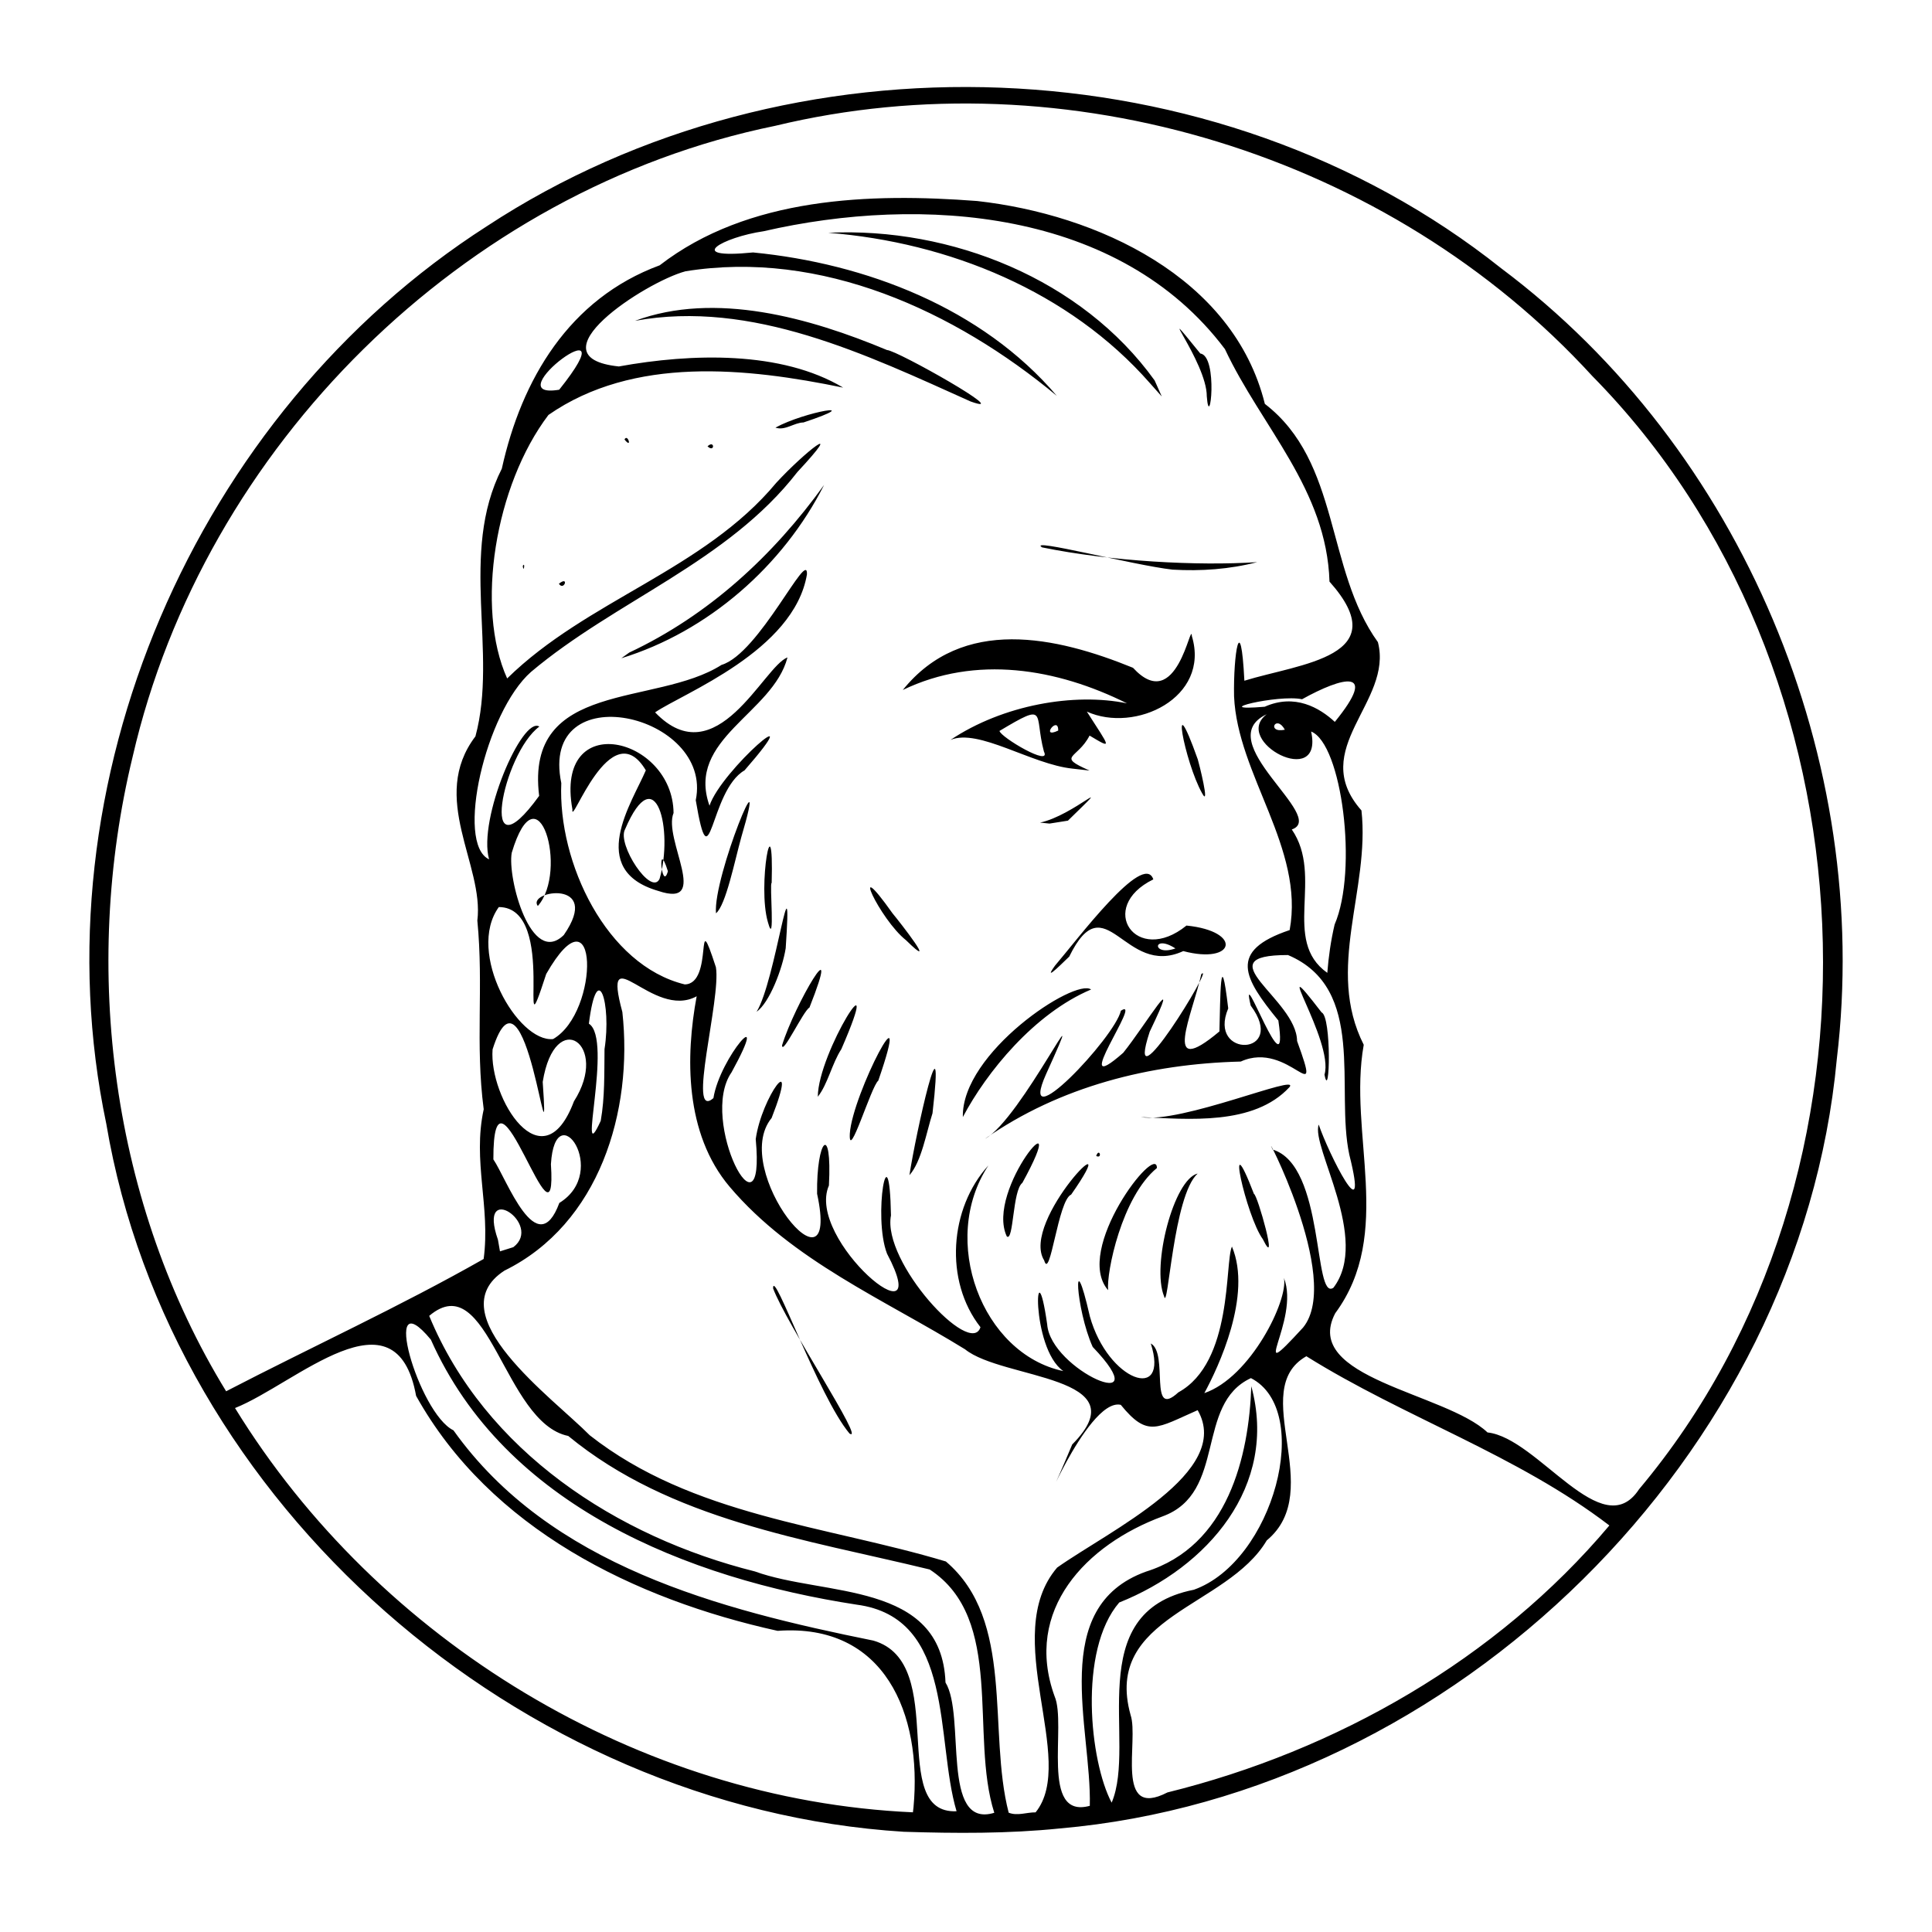 <?xml version="1.0" encoding="UTF-8" standalone="no"?>
<!-- Created with Inkscape (http://www.inkscape.org/) -->

<svg
   version="1.1"
   id="svg1"
   width="1024"
   height="1024"
   viewBox="0 0 1024 1024"
   sodipodi:docname="nord.svg"
   inkscape:version="1.3.2 (091e20e, 2023-11-25, custom)"
   xml:space="preserve"
   xmlns:inkscape="http://www.inkscape.org/namespaces/inkscape"
   xmlns:sodipodi="http://sodipodi.sourceforge.net/DTD/sodipodi-0.dtd"
   xmlns="http://www.w3.org/2000/svg"
   xmlns:svg="http://www.w3.org/2000/svg"><defs
     id="defs1" /><sodipodi:namedview
     id="namedview1"
     pagecolor="#ffffff"
     bordercolor="#000000"
     borderopacity="0.25"
     inkscape:showpageshadow="2"
     inkscape:pageopacity="0.0"
     inkscape:pagecheckerboard="0"
     inkscape:deskcolor="#d1d1d1"
     inkscape:zoom="1.1455078"
     inkscape:cx="511.56352"
     inkscape:cy="511.12703"
     inkscape:window-width="2560"
     inkscape:window-height="1369"
     inkscape:window-x="-8"
     inkscape:window-y="-8"
     inkscape:window-maximized="1"
     inkscape:current-layer="g1" /><g
     inkscape:groupmode="layer"
     inkscape:label="Image"
     id="g1"><path
       style="fill:#000000"
       d="M 479,970.876 C 275.847,958.181 90.393,797.515 56.338,595.644 18.42,415.205 103.441,218.962 258.052,119.898 418.651,14.454 644.802,22.142 795.665,142.206 923.439,237.907 992.543,403.164 973.539,561.391 953.985,771.296 771.394,950.846 561.742,969.114 534.295,971.931 506.546,971.747 479,970.876 Z m 47.991,-10.063 C 513.89,919.718 532.823,858.052 492.762,831.864 426.62,815.743 355.631,805.896 301.173,761.08 c -34.17,-6.933 -42.239,-90.299 -73.683,-63.643 29.556,71.699 99.476,117.17 172.648,135.465 36.483,13.31 98.993,4.901 100.997,58.858 10.795,17.341 -2.731,77.76 25.856,69.054 z M 507,960 C 495.665,922.055 506.376,857.338 454.011,850.492 364.668,836.761 267.575,798.181 228.366,710.039 c -27.193,-32.856 -6.604,39.08 11.977,48.066 51.107,71.737 140.959,94.955 222.574,111.45 40.793,11.8 6.948,92.058 44.083,90.446 z m 41.889,0.584 c 22.402,-27.737 -19.431,-93.687 11.409,-129.728 27.885,-19.744 93.381,-50.602 74.488,-83.443 -21.643,9.475 -26.489,14.701 -40.752,-2.82 -18.585,-4.349 -49.35,77.35 -25.738,21 36.404,-36.684 -36.846,-34.267 -56.792,-50.429 -42.743,-26.375 -91.511,-46.917 -124.729,-86.099 -23.97,-28.298 -23.447,-69.216 -17.525,-101.017 -23.414,12.816 -50.578,-33.12 -39.388,8.351 5.772,52.492 -12.11,112.277 -62.518,137.07 -35.719,23.218 25.972,67.682 45.237,87.261 54.436,42.767 124.954,47.733 188.748,66.881 36.765,31.202 22.088,89.831 33.29,133.148 4.62,1.863 9.577,-0.241 14.269,-0.173 z M 450.27,759.814 c -16.526,-19.705 -40.582,-88.488 -40.518,-76.976 6.784,18.463 49.38,82.53 40.518,76.976 z m 33.913,198 c 4.586,-49.257 -15.155,-97.614 -72.039,-93.431 -75.97,-16.767 -152.351,-54.108 -191.6,-124.54 -10.585,-58.305 -63.877,-6.339 -95.983,6.45 75.878,123.47 214.084,207.826 359.305,214.271 l 0.3,-2.604 z m 93.433,-0.693 c 1.038,-41.324 -22.136,-105.349 29.701,-124.102 43.562,-13.584 54.645,-61.335 55.897,-98.284 14.416,53.018 -23.356,96.017 -70.001,114.623 -21.86,25.399 -15.557,84.481 -4.016,106.085 13.673,-32.075 -16.711,-100.979 43.573,-112.841 42.123,-15.011 63.647,-95.026 30.246,-112.176 -29.792,13.828 -12.559,60.8 -46.832,73.29 -40.471,14.95 -73.782,49.61 -57.234,95.347 6.581,15.078 -7.953,65.39 18.666,58.057 z m 41.151,-7.092 C 708.354,927.913 793.281,879.48 853,808.53 804.021,771.058 744.454,751.373 692.401,718.835 c -31.529,17.906 11.171,70.954 -20.999,97.618 -21.041,35.592 -86.809,40.014 -72.165,92.543 4.536,13.415 -8.769,55.643 19.53,41.033 z M 868.749,789.314 C 1008.432,622.885 996.148,353.654 843.937,199.292 736.662,82.039 565.33,29.385 410.799,66.703 245.375,100.539 108.158,236.782 70.332,400.956 42.983,513.501 59.13,638.452 119.856,737.405 c 45.362,-23.523 91.984,-44.846 136.489,-70.123 3.688,-27.745 -5.977,-51.758 0.032,-79.349 -4.56,-34.859 0.041,-64.926 -3.374,-100.023 3.687,-29.472 -25.742,-65.051 -1.013,-97.627 12.071,-44.666 -8.895,-96.794 13.992,-141.91 10.436,-47.155 35.604,-90.026 83.659,-107.754 46.874,-36.238 111.45,-38.408 168.257,-34.078 63.403,7.078 135.826,40.236 152.5,107.523 40.134,30.88 32.086,87.652 59.92,126.29 8.27,31.775 -37.594,56.53 -8.716,89.21 4.633,42 -19.223,83.784 1.207,124.195 -8.431,47.078 16.288,99.729 -15.118,142.305 -18.084,34.48 58.517,42.082 80.718,63.159 26.805,2.871 60.759,59.96 80.34,30.091 z M 624.571,737.973 c 29.047,-15.981 24.495,-68.586 28.378,-77.268 10.9,25.755 -7.264,64.116 -14.628,77.676 24.531,-8.371 44.637,-49.424 42.188,-61.037 8.824,22.449 -20.684,59.872 10.147,26.277 21.337,-26.073 -23.403,-109.612 -16.134,-94.328 27.841,8.309 21.452,80.674 32.223,73.229 19.698,-25.772 -12.034,-74.77 -7.799,-86.459 5.018,14.889 27.091,59.228 16.221,15.969 -7.505,-35.012 9.399,-88.106 -32.51,-105.843 -44.769,-0.048 4.569,23.184 4.822,45.564 14.118,38.84 -4.155,-0.829 -29.858,10.893 -48.115,1.184 -95.837,13.176 -135.519,40.917 19.073,-10.231 58.256,-91.415 32.352,-34.296 -16.054,35.978 36.461,-19.351 39.63,-33.561 12.448,-8.066 -29.088,48.98 1.256,22.28 11.726,-14.559 32.056,-48.735 14.028,-11.173 -14.347,43.74 35.411,-37.778 27.351,-30.514 -4.676,21.437 -21.524,56.505 9.598,30.374 0.497,-16.896 0.384,-48.39 4.662,-12.196 -11.304,26.74 31.842,25.328 11.916,-1.509 -6.265,-26.575 20.738,49.112 14.656,7.921 -18.311,-22.455 -26.928,-36.877 5.989,-47.935 7.966,-43.348 -27.668,-82.237 -29.466,-123.9 -0.439,-22.343 3.51,-46.687 5.467,-8.261 29.685,-9.167 80.715,-12.645 45.114,-52.532 -1.501,-48.885 -36.109,-82.032 -55.429,-123.246 -55.786,-74.195 -160.546,-81.763 -244.52,-62.456 -21.441,3.125 -42.841,14.97 -5.559,11.241 59.703,5.839 121.252,29.339 160.982,76 C 505.997,164.818 435.218,132.196 363.344,143.783 342.086,149.429 280.866,189.319 328,194.23 c 38.601,-7.012 86.101,-8.388 118.894,11.217 -51.166,-10.58 -111.13,-16.866 -156.204,14.482 -28.333,37.367 -38.816,102.165 -21.887,139.658 42.491,-41.658 104.041,-57.274 142.673,-103.736 14.777,-16.055 37.687,-34.16 11.126,-5.634 -37.005,47.741 -96.322,68.099 -141.169,105.923 -24.087,21.24 -40.17,90.951 -22.208,99.328 -6.044,-21.357 17.591,-76.121 26.638,-70.373 -19.526,14.368 -32.891,82.043 -0.104,36.736 -7.602,-61.692 61.748,-47.171 96.672,-69.422 19.922,-5.919 45.863,-62.228 45.269,-47.986 -6.841,40.618 -65.619,62.971 -80.488,73.141 32.542,33.873 57.541,-24.521 70.167,-29.097 -7.715,29.684 -53.923,43.161 -41.33,78.567 6.289,-18.949 55.114,-60.657 18.575,-18.727 -18.738,10.805 -18.01,62.357 -25.862,15.811 9.503,-45.78 -83.245,-66.84 -71.26,-9.054 -1.907,42.115 23.93,96.589 65.429,106.694 15.812,-0.203 4.913,-44.691 16.516,-9.111 2.827,16.813 -15.646,81.725 -1.321,69.395 3.418,-21.673 31.189,-52.926 9.62,-13.691 -17.764,25.433 18.244,93.567 12.806,35.396 3.158,-22.579 23.395,-49.374 8.427,-11.194 -22.658,27.63 37.038,100.02 24.098,40.164 -0.367,-28.792 8.034,-38.09 6.269,-4.38 -12.563,28.697 57.451,86.576 30.8,36.143 -7.617,-19.728 1.224,-67.811 2.09,-20.274 -4.768,24.647 42.297,75.694 47.435,59.227 -19.324,-24.611 -16.417,-63.114 4.208,-85.722 -26.148,39.664 -3.419,99.902 39.707,108.991 -17.692,-12.308 -14.881,-69.414 -8.557,-24.772 1.778,24.305 59.948,49.425 24.119,11.958 -9.062,-20.11 -10.906,-57.448 -1.498,-16.179 9.608,34.466 42.363,45.84 32.291,14.356 9.677,5.251 -1.376,40.621 14.628,25.909 z m -7.585,-50.909 c -6.7,-16.363 5.208,-62.109 17.801,-65.059 -12.98,11.584 -15.683,73.979 -17.801,65.059 z m -29.66,-3.25 c -18.601,-21.261 25.96,-78.618 25.855,-64.735 -18.687,15.356 -26.815,55.456 -25.855,64.735 z m -33.88,-15.763 c -13.096,-20.753 45.133,-79.005 14.292,-34.899 -6.961,2.906 -11.114,46.068 -14.292,34.899 z m 115.872,-11.276 c -8.858,-12.049 -20.55,-65.242 -4.685,-23.95 1.759,0.107 13.416,41.612 4.685,23.95 z m -135.677,-1.421 c -11.779,-24.854 36.005,-79.004 8.227,-28.406 -5.241,3.992 -4.559,31.25 -8.227,28.406 z m -51.621,-32.481 c 3.297,-21.85 19.097,-92.738 12.228,-32.817 -3.241,10.085 -5.786,25.563 -12.228,32.817 z M 581,612.682 c 1.65,-4.669 3.471,1.724 0,0 z M 450.424,600.848 c 1.322,-20.954 34.423,-83.998 15.074,-28.054 -3.69,2.782 -15.821,43.537 -15.074,28.054 z m 59.908,-8.784 c -0.847,-34.057 59.419,-73.865 67.96,-67.612 -30.022,12.678 -55.366,43.725 -67.96,67.612 z m 94.31,0.01 c 21.221,3.706 84.802,-23.42 78.798,-15.858 -18.923,20.454 -53.56,16.973 -78.798,15.858 z M 433.451,581.297 c 0.109,-23.62 36.305,-80.018 12.479,-25.234 -5.002,7.694 -7.197,18.588 -12.479,25.234 z M 702.011,569.564 c 5.315,-17.779 -31.016,-71.259 -1.543,-32.972 5.367,2.173 4.383,48.115 1.543,32.972 z m -287.507,-15.5 c 6.596,-21.604 32.581,-65.729 14.522,-20.034 -3.171,1.648 -14.408,25.591 -14.522,20.034 z M 401,536.272 c 10.075,-16.169 19.226,-90.344 15.437,-33.692 C 414.697,513.556 407.822,531.492 401,536.272 Z m 158.169,-24.458 c 11.551,-13.43 47.016,-60.98 52.11,-45.727 -30.353,14.879 -8.981,46.048 17.577,24.477 29.945,3.034 25.915,20.821 -1.701,13.536 -31.289,14.419 -41.061,-36.613 -60.451,2.932 -0.643,0.433 -15.151,15.353 -7.535,4.781 z M 623,502.689 c -12.191,-7.861 -12.496,4.446 0,0 z m -142.809,-4.375 c -13.919,-10.984 -30.903,-47.781 -7.104,-14.205 3.809,4.565 25.124,31.886 7.104,14.205 z m -73.17,-9.5 c -5.73,-19.354 3.231,-66.502 1.979,-20.809 -1.282,-0.505 2.02,35.326 -1.979,20.809 z m -27.533,-4.75 c -1.679,-19.311 28.942,-92.962 13.402,-40.295 -3.458,12.414 -8.178,36.051 -13.402,40.295 z m -30.595,-11.854 c -38.348,-11.158 -13.845,-46.905 -6.589,-63.922 -18.695,-31.312 -39.993,31.424 -38.91,20.708 -9.76,-53.778 53.239,-38.414 53.607,1.906 -5.704,13.754 20.009,50.774 -8.108,41.308 z m 0.693,-6.396 c 7.429,-25.42 -1.848,-64.737 -18.311,-26.218 -4.341,7.836 13.829,35.64 18.311,26.218 z m 4.415,-4.05 c -5.898,-18.771 -3.226,11.632 0,0 z m 197.237,-25.77 c 17.874,-3.704 41.842,-27.415 14.789,-1.03 l -9.761,1.545 z m 85.913,-15.541 c -9.331,-16.552 -17.557,-60.89 -2.299,-17.959 0.412,1.157 6.743,26.163 2.299,17.959 z M 568.5,407.392 c -21.804,-2.25 -49.859,-21.511 -64.738,-15.208 27.868,-18.655 65.721,-25.149 93.576,-19.389 C 560.1,354.254 517.228,347.008 478.5,365.705 c 31.728,-39.344 81.307,-28.345 122.008,-11.766 23.461,25.512 30.746,-26.048 31.215,-16.758 9.849,32.689 -30.149,51.598 -55.679,39.975 12.409,19.414 13.901,20.144 1.45,12.718 -6.456,12.582 -17.904,10.65 -0.017,18.536 l -8.977,-1.016 z m -15.201,-9.079 c -5.408,-20.212 2.463,-26.45 -23.549,-10.901 0.622,3.346 27.815,19.419 23.549,10.901 z m 7.57,-11.092 c 0.193,-8.395 -9.887,4.68 0,0 z M 333.5,345.879 c 42.137,-19.808 76.246,-51.318 103.29,-88.858 -21.698,42.949 -61.563,77.762 -107.476,91.863 z m -37.278,-36.481 c 5.642,-4.488 2.714,4.066 0,0 z M 621.5,301.918 c -20.59,-2.293 -77.514,-17.112 -69.167,-11.794 36.452,7.452 82.606,9.897 113.993,7.822 -14.568,3.781 -29.83,4.849 -44.825,3.972 z m -344.421,-1.938 c 1.443,-2.663 0.446,4.311 0,0 z M 375,236.564 c 3.903,-3.653 3.903,3.653 0,0 z m -44,-3.622 c 1.672,-3.456 4.311,5.42 0,0 z m 80,-6.298 c 15.733,-8.594 49.29,-14.208 14.886,-2.734 -4.931,0.059 -9.785,4.513 -14.886,2.734 z m 103.5,-13.831 c -55.227,-24.798 -115.924,-54.112 -177.934,-42.77 42.429,-15.734 92.634,-1.647 133.565,15.487 5.236,0.087 68.372,35.827 44.369,27.282 z m 125.124,-2.749 c 0.107,-18.335 -30.145,-55.554 -3.45,-22.717 9.666,1.391 4.969,42.394 3.45,22.717 z m -30.152,-6.994 C 566.71,154.333 502.75,128.432 439,123.377 c 65.07,-3.099 134.404,24.549 172.985,78.275 l 3.774,8.485 z M 272.08,661.023 c 16.06,-12.139 -19.347,-35.996 -8.162,-3.943 L 265,663.247 Z M 296.461,637.581 c 27.073,-16.68 -2.207,-58.2 -4.461,-20.551 3.624,55.485 -30.706,-66.51 -30.503,-2.524 6.976,10.198 23.108,55.038 34.965,23.076 z m 7.729,-53.832 c 19.301,-30.185 -10.088,-50.509 -16.543,-10.307 4.149,59.881 -9.054,-72.559 -26.57,-17.243 -2.009,25.693 26.496,71.811 43.113,27.551 z m 16.218,-27.685 c 3.797,-24.351 -3.881,-48.611 -8.291,-13.49 13.049,8.122 -6.885,80.319 6.282,51.49 2.219,-12.536 1.846,-25.325 2.01,-38 z m -27.252,-5.341 c 25.036,-14.411 24.125,-83.109 -3.656,-34.481 -16.567,50.97 6.987,-35.377 -25.117,-35.483 -17.424,24.105 10.043,71.872 28.773,69.964 z m 414.217,-60.693 c 12.457,-28.867 3.823,-95.866 -12.449,-102.305 6.818,31.154 -42.303,5.128 -23.539,-9.162 -30.555,14.335 32.659,54.511 13.287,61.067 17.177,24.962 -5.558,58.755 18.827,76 0.671,-8.615 1.899,-17.181 3.874,-25.601 z m -408.54,5.539 c 20.744,-29.977 -19.885,-23.463 -13.788,-15.369 16.39,-18.579 0.085,-74.67 -13.818,-28.197 -2.401,13.284 10.212,60.641 27.606,43.565 z M 681,386.764 c -4.702,-8.534 -9.965,2.036 0,0 z m 26.485,-4.151 c 23.57,-28.929 4.109,-23.925 -17.379,-11.999 -12.4,-2.709 -51.304,6.643 -19.789,3.973 15.919,-7.098 29.02,0.486 37.169,8.027 z M 296.388,206.56 c 39.753,-49.726 -35.504,5.895 0,0 z"
       id="path1" /></g></svg>
